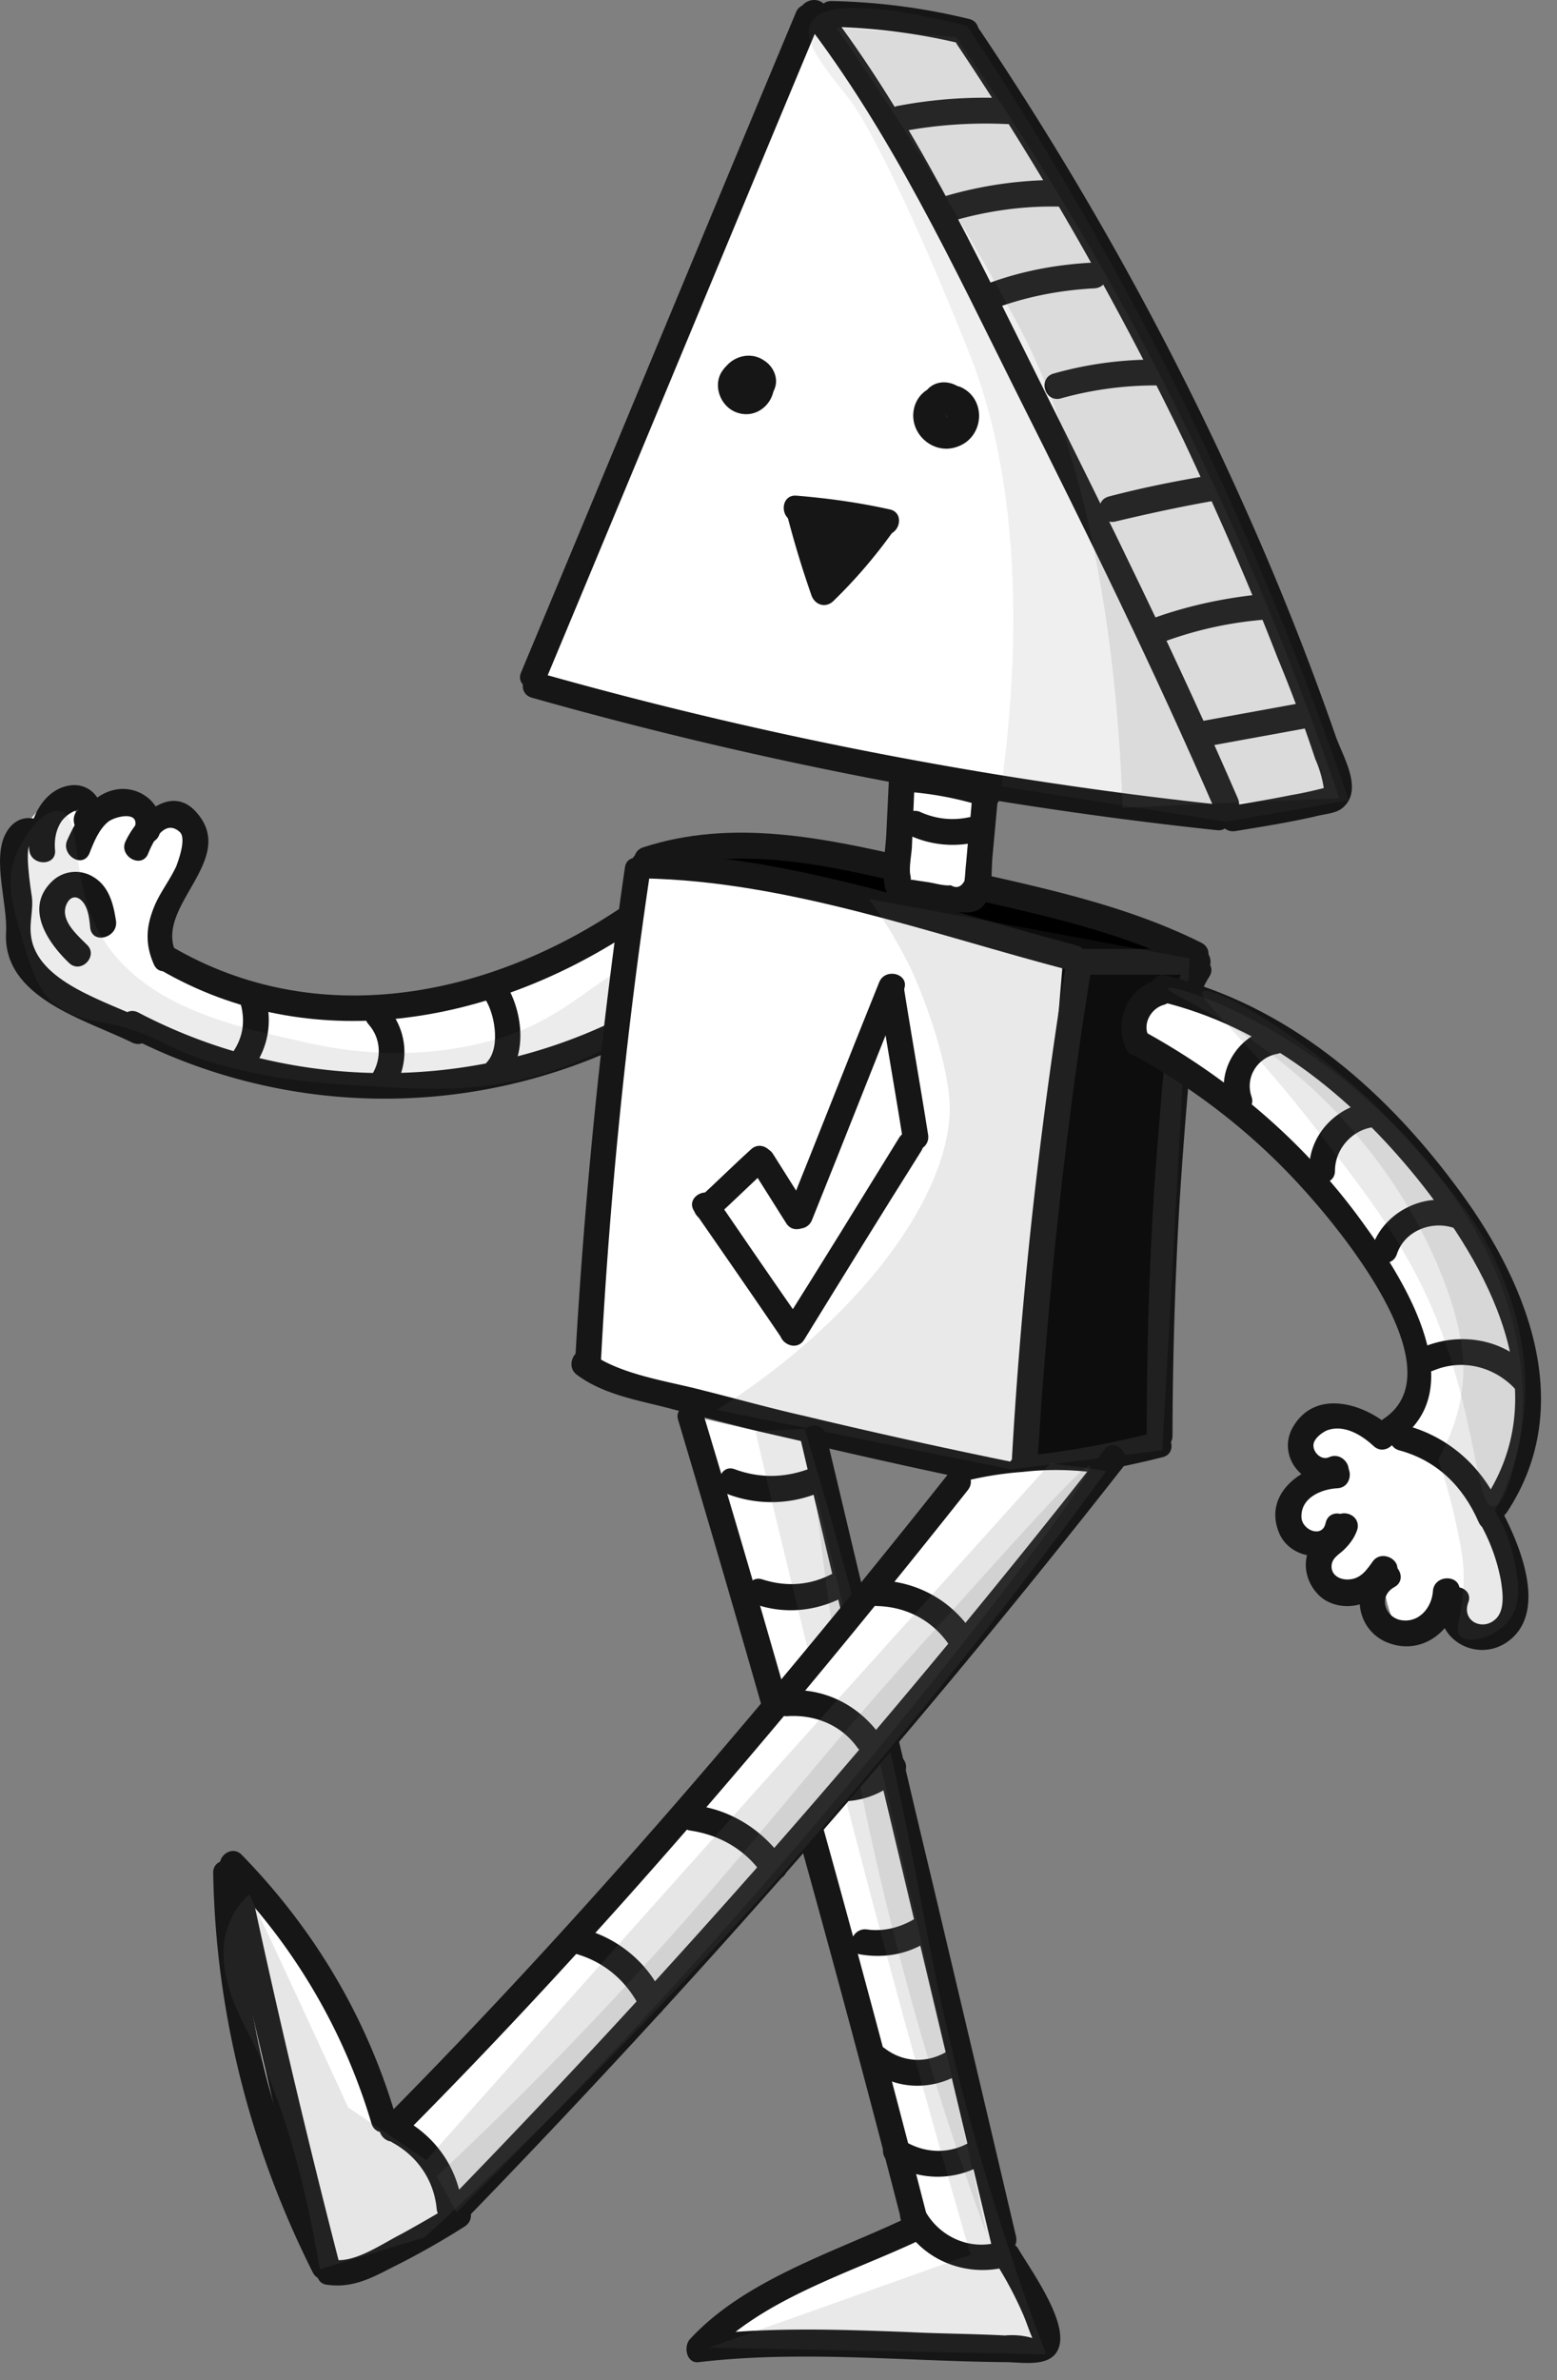 <svg width="72" height="110" fill="none" xmlns="http://www.w3.org/2000/svg"><rect width="100%" height="100%" fill="#808080" stroke="none"/><path d="M28.939 42.501c.198.477.477 1.312.437 2.345-.08 1.55-.795 2.664-1.113 3.1-2.504 1.154-4.69 1.71-6.28 1.988-1.71.318-4.97.875-8.825 0-2.345-.516-1.789-.874-5.287-1.828-2.98-.835-4.412-.835-5.604-2.186-.795-.875-1.074-1.829-1.352-2.823-.318-1.113-.755-2.504-.159-4.014.12-.318.676-1.79 1.948-2.187.676-.198.835.12 2.305.318 2.147.318 2.902-.159 3.578.517.636.596.517 1.59.517 1.67-.12 1.073-.994 1.232-1.431 2.345-.358.954-.239 2.067.159 2.743.596 1.033 1.987 1.311 5.366 1.51 5.287.278 7.91.437 10.375-.397a18.007 18.007 0 005.366-3.1z" fill="#fff"/><path d="M29.137 43.098c-6.479 4.253-14.786 5.764-21.743 1.709-.675-.398-.08-1.431.597-1.034 6.638 3.856 14.429 2.346 20.55-1.709.636-.437 1.232.596.596 1.034z" fill="#161616"/><path d="M28.979 48.225a25.85 25.85 0 01-23.175-.397c-.675-.358-.08-1.391.597-1.034 6.837 3.578 15.025 3.737 21.981.398.676-.358 1.312.676.597 1.033zM7.116 44.568c-.437-.993-.358-1.828.08-2.822.278-.596.675-1.113.954-1.71.119-.317.477-1.311.159-1.59-.756-.675-1.312.637-1.471 1.034-.318.676-1.352.08-1.034-.596.557-1.193 2.147-2.743 3.34-1.272 1.788 2.146-1.948 4.253-1.034 6.36.358.676-.676 1.312-.994.596zm-2.942-1.669c-.04-.398-.08-.914-.357-1.232-.279-.318-.597-.239-.756.159-.278.715.517 1.39.954 1.828.557.517-.278 1.391-.834.835-.994-.954-2.067-2.544-.756-3.776a1.56 1.56 0 011.869-.2c.755.438.954 1.273 1.073 2.068.08.755-1.073 1.073-1.193.318z" fill="#161616"/><path d="M6.242 38.208c.198-.755-.915-.477-1.233-.238-.437.357-.675.954-.874 1.47-.318.716-1.312.08-1.034-.596.477-1.073 1.193-2.305 2.505-2.385 1.113-.04 2.067.914 1.788 2.027-.198.795-1.351.477-1.152-.278z" fill="#161616"/><path d="M3.658 37.374c-.358.278-.04.079-.12.119.04 0-.079-.04-.119 0a1.513 1.513 0 00-.556.437c-.278.398-.358.874-.318 1.352.08.755-1.113.755-1.193 0-.119-1.193.557-2.783 1.869-2.982 1.232-.198 2.027 1.312.993 2.107-.556.477-1.152-.556-.556-1.033z" fill="#161616"/><path d="M1.472 39.043c-.398-.159-.04 2.147 0 2.385.08.596-.12 1.193-.04 1.789.238 2.186 3.538 3.06 5.287 3.935.675.358.08 1.352-.597 1.033C3.936 47.112.12 46.118.28 43.097c.08-1.272-.636-3.339-.04-4.531.318-.636.875-.914 1.55-.676.716.279.398 1.431-.317 1.153zm21.703 6.121c.954 1.233 1.312 3.459.199 4.73-.517.557-1.352-.277-.835-.834.636-.716.318-2.385-.199-3.021-.477-.636.358-1.47.835-.875zm-5.287 1.352c.915 1.034 1.074 2.465.398 3.657-.398.676-1.431.08-1.034-.596.398-.716.358-1.59-.198-2.226-.517-.557.318-1.431.834-.835zm-5.604-.437c.317 1.153.119 2.345-.597 3.3-.477.595-1.51 0-1.033-.597.556-.716.715-1.51.477-2.385-.199-.716.954-1.034 1.152-.318z" fill="#161616"/><path opacity=".12" d="M29.297 44.886c-.835-.596-2.664 1.948-5.963 3.021-4.253 1.352-8.03.557-9.66.16-3.02-.676-7.194-1.63-9.062-4.93-1.431-2.584-.755-5.406-1.829-5.644-.755-.16-1.67 1.073-2.067 2.067-.477 1.272-.119 2.385.438 4.253.357 1.153.596 1.828 1.232 2.465.795.715 1.67.834 2.266.953 2.98.557 2.623 1.273 6.2 2.147 2.226.556 3.896.676 5.963.795 2.981.199 5.088.278 7.751-.398a16.072 16.072 0 004.532-1.947c.477-1.193.755-2.544.199-2.942z" fill="#606060"/><path d="M55.055 44.25c-.279 3.021-.557 6.122-.756 9.262-.318 4.611-.556 9.063-.675 13.436a355.42 355.42 0 01-6.36 1.152c-6.678-1.51-13.317-3.06-19.995-4.571.756-7.672 1.471-15.344 2.226-23.015 2.107-.477 4.253-.954 6.36-1.431 3.22.238 7.155.874 11.488 2.186 2.942.875 5.525 1.948 7.712 2.981z" fill="#fff"/><path d="M33.43 39.003a53.06 53.06 0 0114.867 2.743c2.425.795 4.571 1.75 6.48 2.663a163.263 163.263 0 00-1.034 12.601c-.12 3.3-.16 6.44-.08 9.42-2.146.398-4.293.836-6.479 1.233.636-7.672 1.312-15.343 1.948-23.015a45.267 45.267 0 00-7.99-2.981c-4.055-1.113-7.672-1.471-10.534-1.59.954-.358 1.908-.716 2.823-1.074z" fill="#000"/><path d="M50.483 44.648c-1.232 7.592-2.027 15.224-2.504 22.896-.04.755-1.232.755-1.192 0 .437-7.791 1.311-15.542 2.544-23.214.119-.755 1.272-.438 1.152.318zm-20.431-4.253a238.56 238.56 0 00-2.266 22.578c-.04.755-1.232.755-1.193 0A259.61 259.61 0 0128.9 40.077c.12-.756 1.272-.438 1.153.318z" fill="#161616"/><path d="M46.786 68.776a314.923 314.923 0 01-10.613-2.345c-1.709-.437-3.379-.874-5.088-1.312-1.47-.397-3.14-.636-4.412-1.59-.596-.437 0-1.47.596-1.033 1.392 1.033 3.538 1.311 5.208 1.749 1.59.397 3.14.834 4.73 1.192a296.73 296.73 0 009.898 2.187c.755.159.437 1.311-.319 1.152zm9.143-23.651c-.954 1.47-.835 3.538-.994 5.247a239.568 239.568 0 00-.397 5.327 190.574 190.574 0 00-.318 10.653c0 .755-1.193.755-1.193 0 0-4.055.12-8.11.398-12.164.159-2.027.318-4.055.517-6.082.119-1.272.238-2.464.953-3.577.398-.676 1.431-.04 1.034.596z" fill="#161616"/><path d="M53.743 67.345c-2.187.556-4.373.914-6.599 1.153-.755.08-.755-1.113 0-1.193 2.147-.199 4.214-.596 6.28-1.113.756-.159 1.074.994.319 1.153zm1.669-22.3h-5.565c-.755 0-.755-1.192 0-1.192h5.565c.755 0 .755 1.192 0 1.192z" fill="#161616"/><path d="M49.49 44.847c-6.4-1.67-13.078-4.134-19.756-4.254-.756 0-.756-1.192 0-1.192 6.797.12 13.554 2.584 20.073 4.293.716.199.398 1.312-.318 1.153z" fill="#161616"/><path d="M54.973 44.648c-3.816-1.908-8.148-2.624-12.282-3.617-4.174-.994-8.427-2.067-12.64-.716-.716.239-1.034-.914-.319-1.153 4.134-1.351 8.387-.437 12.521.517 4.492 1.073 9.183 1.829 13.316 3.896.716.397.08 1.43-.596 1.073zM33.1 56.255c.834-.755 1.63-1.55 2.464-2.306.556-.516-.278-1.351-.835-.834-.835.755-1.63 1.55-2.464 2.305-.557.517.278 1.352.834.835z" fill="#161616"/><path d="M34.73 53.95c.556.874 1.072 1.709 1.629 2.583.397.636 1.43.04 1.033-.596-.556-.874-1.073-1.71-1.63-2.584-.397-.675-1.43-.08-1.033.597z" fill="#161616"/><path d="M37.551 56.374c1.431-3.538 2.823-7.115 4.254-10.653.278-.715-.875-1.033-1.153-.318-1.431 3.538-2.822 7.116-4.253 10.653-.279.716.874 1.034 1.152.318z" fill="#161616"/><path d="M40.652 46c.358 2.265.755 4.491 1.113 6.757.12.755 1.272.437 1.153-.318-.358-2.266-.755-4.492-1.113-6.758-.12-.755-1.272-.437-1.153.318zm-8.546 9.977c1.351 1.948 2.703 3.895 4.054 5.883.437.636 1.47.04 1.034-.596a749.9 749.9 0 01-4.055-5.884c-.437-.636-1.47-.04-1.033.597z" fill="#161616"/><path d="M37.194 61.9c1.788-2.902 3.577-5.804 5.406-8.706.397-.636-.636-1.272-1.034-.596-1.789 2.902-3.577 5.804-5.406 8.705-.397.636.636 1.272 1.034.597z" fill="#161616"/><path opacity=".14" d="M40.188 41.547a21.2 21.2 0 011.948 3.26s1.43 3.02 1.749 5.803c.437 3.975-3.617 10.017-10.733 14.549l13.595 2.743c2.345-.279 4.65-.597 6.996-.875.437-7.592.834-15.184 1.272-22.737-4.93-.914-9.858-1.828-14.827-2.743z" fill="#606060"/><path d="M44.123 1.28c2.862 4.174 5.844 8.944 8.666 14.27a148.5 148.5 0 019.262 21.188c-1.71.397-3.419.795-5.088 1.152l-10.971-1.073c-.2 1.63-.398 3.22-.597 4.85-.675.08-1.59.159-2.623 0a8.36 8.36 0 01-1.71-.398c.16-1.71.358-3.379.517-5.088-5.684-1.51-11.328-2.981-17.013-4.492 2.067-4.65 4.174-9.46 6.201-14.35C33.113 11.776 35.3 6.29 37.406.924c2.265.08 4.491.199 6.717.358z" fill="#fff"/><path d="M46.15 36.817c-.079.874-.158 1.71-.238 2.584-.08.636 0 1.47-.238 2.106-.358.994-1.471.597-2.226.517-.915-.12-2.346.04-2.544-1.113-.12-.715.04-1.63.08-2.345l.118-2.465c.04-.755 1.233-.755 1.193 0l-.12 2.902c0 .398-.158 1.073-.079 1.431.04.199.04.239-.08.199.279.04.517.08.796.12.357.039.795.198 1.152.158.279.16.477.08.636-.199.04-.278.04-.556.08-.874.08-.994.199-1.988.278-3.021.08-.755 1.272-.755 1.193 0z" fill="#161616"/><path d="M45.554 37.294a15.454 15.454 0 00-3.776-.715c-.755-.04-.755-1.233 0-1.193 1.391.08 2.783.358 4.094.755.716.199.398 1.352-.318 1.153zm-.437 1.63a4.76 4.76 0 01-3.14-.358c-.716-.318-.08-1.352.596-1.034.716.319 1.47.398 2.226.239.755-.159 1.073.994.318 1.153z" fill="#161616"/><path d="M56.287 38.367a190.59 190.59 0 01-31.68-6.121c-.756-.199-.438-1.352.317-1.153a190.912 190.912 0 0031.363 6.082c.755.08.755 1.272 0 1.192z" fill="#161616"/><path d="M38.16.247c4.095 5.326 6.957 11.448 9.938 17.41 3.18 6.36 6.32 12.72 9.143 19.24.318.715-.716 1.311-1.034.596-2.822-6.52-5.962-12.919-9.142-19.24-2.981-5.962-5.843-12.123-9.938-17.41-.477-.596.557-1.192 1.034-.596z" fill="#161616"/><path d="M37.962.883c-4.253 10.176-8.467 20.352-12.72 30.528-.278.715-1.43.397-1.153-.318C28.343 20.917 32.556 10.74 36.81.565c.279-.676 1.431-.358 1.153.318zm6.241 18.325c-.08-.04-.12.12-.12.12.04 0-.158-.16-.158-.16h-.16v.04c0 .04 0 .04 0 0 .08.04-.119-.12-.119-.08 0 .04.08-.04.08 0s-.04.16-.04.239c-.04-.08-.159.04.04-.04.278-.12 0-.04.04-.08-.279.24.318-.04 0 .04 0 0 .08 0 .08-.04.039-.119.079-.119-.04-.278-.04-.04-.08-.08-.12-.08.04-.039.08-.079.12-.039l-.04.239c0 .159 0 .278.119.437.08.12.12-.12.04.08.08-.2-.358-.796-.438-.398-.04.278.239.437.477.318.279-.16.12-.477-.119-.596-.676-.318-.08-1.352.596-1.034 1.193.557 1.074 2.306-.159 2.743-1.152.437-2.345-.676-1.987-1.868.199-.636.795-1.034 1.47-.915.597.12 1.074.676 1.233 1.233.159.675-.08 1.351-.795 1.55-.557.159-1.193-.12-1.47-.596-.319-.517-.319-1.233-.04-1.75.317-.675 1.073-.794 1.669-.397.517.358.795.994.596 1.63-.199.596-.874.994-1.51.874-1.272-.278-1.233-2.305.159-2.265.556 0 1.073.397 1.152.954.08.556-.318 1.073-.834 1.192-.597.16-1.233-.159-1.392-.755-.198-.755.398-1.431 1.113-1.51.716-.08 1.471.476 1.55 1.232.08.755-.635 1.39-1.35 1.192-.716-.238-.398-1.391.357-1.232zm-9.223-1.749c-.238-.04-.079.08-.198.119-.04.04-.08-.04-.159.04l-.04.04c0 .04.04.079.04.079 0-.04-.04 0-.04 0l.04-.04c-.04.08 0 .12.04.199.04.04-.04 0 0 0-.16-.04.08.04-.08 0 .04 0 0 .04 0 0l.04-.08c.12-.08-.159-.04.04 0h.04c-.04-.04-.08 0-.12 0l.04-.04c-.04 0-.04.04-.04.04.04-.08 0 0 .04-.119 0-.08-.04-.08 0 0 0-.04-.04-.08 0-.04s-.08 0-.04 0c.08-.04-.04 0-.08.04-.039.04-.118.04-.079.16.04.079.08.079.16.079.079-.04.04-.2.079-.04-.04-.318.08-.636.397-.716.279-.08.676.08.716.398.159.914-.676 1.789-1.63 1.51-.835-.238-1.232-1.311-.715-1.987.437-.636 1.43-.795 1.987-.239.557.557.477 1.55-.199 1.988-.755.437-1.749-.12-1.828-.994-.04-.795.715-1.312 1.47-1.113.875.199 1.114 1.272.438 1.868-.716.636-1.789.2-1.988-.675-.198-1.113 1.113-1.908 2.028-1.272.437.278.675.834.477 1.311-.2.557-.716.795-1.272.716-.318-.04-.477-.437-.398-.716.199-.437.517-.556.835-.516zm5.844 7.234a34.943 34.943 0 00-4.015-.596c-.755-.04-.755-1.232 0-1.193 1.471.12 2.902.319 4.333.637.755.159.437 1.311-.318 1.152z" fill="#161616"/><path d="M41.261 24.614a23.542 23.542 0 01-2.742 3.18c-.358.318-.835.159-.994-.278a46.44 46.44 0 01-1.153-3.816c-.199-.756.954-1.074 1.153-.318a38.657 38.657 0 001.153 3.816c-.318-.08-.676-.16-.994-.279.954-.914 1.789-1.908 2.584-2.941.397-.596 1.43 0 .993.636z" fill="#161616"/><path d="M40.069 25.09c-.398.16-.676.478-.716.915-.08.755-1.232.755-1.192 0 .04-.556-.08-1.073-.318-1.59.358-.04.715-.08 1.073-.159-.12.358-.238.676-.238 1.034-.04.755-1.233.755-1.193 0 0-.477.08-.915.278-1.352.16-.437.835-.636 1.074-.159.357.676.556 1.431.516 2.186h-1.192c.08-.834.556-1.59 1.312-1.948.278-.119.636-.079.834.2.12.277.04.715-.238.874zM45.316 1.4c4.65 6.916 8.745 14.23 12.163 21.862a132.08 132.08 0 014.293 10.773c.318.914 1.272 2.424.358 3.259-.318.318-.914.318-1.312.437-1.232.279-2.464.477-3.696.676-.756.12-1.074-1.033-.318-1.153a64.656 64.656 0 002.941-.517c.477-.079.994-.198 1.47-.318a5.287 5.287 0 00-.397-1.351 66.484 66.484 0 00-1.749-4.69c-1.311-3.38-2.782-6.718-4.332-10.018A149.45 149.45 0 0044.243 2.036c-.358-.676.675-1.272 1.073-.636z" fill="#161616"/><path d="M44.52 2.036a28.333 28.333 0 00-6.081-.795c-.755 0-.755-1.193 0-1.193 2.147.04 4.293.318 6.4.835.715.199.437 1.352-.318 1.153zM60.5 33.637c-1.51.278-3.06.556-4.571.835-.755.159-1.073-.994-.318-1.153 1.51-.278 3.06-.556 4.571-.835.755-.119 1.073 1.034.318 1.153zm-1.908-5.009a17.38 17.38 0 00-4.889 1.074c-.716.238-1.034-.915-.318-1.153 1.67-.596 3.419-.954 5.207-1.113.755-.04.755 1.153 0 1.192zm-1.987-5.564c-1.67.278-3.34.635-5.009 1.033-.755.199-1.073-.954-.318-1.153 1.67-.437 3.3-.755 5.009-1.033.755-.12 1.073 1.033.318 1.152zm-2.743-5.248c-1.63-.04-3.26.16-4.81.597-.755.198-1.073-.954-.318-1.153a17.125 17.125 0 015.128-.636c.755.04.755 1.232 0 1.192zm-3.259-4.491c-1.51.08-3.021.358-4.452.874-.716.239-1.034-.914-.318-1.152 1.55-.557 3.14-.835 4.77-.915.795-.04.795 1.153 0 1.193zm-1.59-3.777c-1.71-.04-3.38.2-5.009.676-.755.239-1.033-.914-.318-1.153a18.551 18.551 0 015.327-.755c.755.04.755 1.232 0 1.232zm-2.465-3.815a20.9 20.9 0 00-4.73.318c-.755.159-1.073-.994-.318-1.153a21.455 21.455 0 015.048-.358c.795.04.795 1.232 0 1.193z" fill="#161616"/><path opacity=".1" d="M37.485 1.082c-.437.874.835 2.265 1.908 3.657 0 0 1.67 2.186 5.406 11.527 1.153 2.862 2.981 9.103 1.51 20.074 3.459.556 6.917 1.073 10.336 1.63 1.908-.318 3.816-.636 5.724-.994a155.904 155.904 0 00-7.036-17.172A155.687 155.687 0 0044.72 1.201c-3.1-.795-6.599-1.352-7.235-.12z" fill="#606060"/><path opacity=".14" d="M44.203 1.718a258.415 258.415 0 00-5.525-.437c.675.954 1.63 2.385 2.742 4.094 2.862 4.452 5.128 8.586 6.003 10.295 3.657 7.354 4.332 17.093 4.491 21.664 3.34-.16 6.678-.318 10.017-.438A135.924 135.924 0 0055.93 21.99 136.366 136.366 0 0044.203 1.718z" fill="#606060"/><path d="M37.525 66.709a178.51 178.51 0 012.385 7.751 228.298 228.298 0 016.2 28.58 200.285 200.285 0 011.79 4.015l.596 1.431c-1.51.159-2.743.159-3.578.159-4.253-.04-6.24-.835-10.295-.517-.874.08-1.59.159-2.027.239a19.298 19.298 0 012.822-2.186c2.465-1.59 4.85-2.385 6.638-2.823a303.715 303.715 0 00-2.305-10.176c-1.71-7.115-3.26-12.56-4.572-17.172-.755-2.703-1.828-6.32-3.14-10.573 1.789.437 3.617.835 5.486 1.272z" fill="#fff"/><path d="M38.2 66.312c2.942 12.362 5.883 24.684 8.785 37.047.16.755-.954 1.073-1.152.318-2.942-12.363-5.883-24.685-8.785-37.047-.199-.755.954-1.073 1.152-.318zm-5.684-.994a922.954 922.954 0 0110.296 36.888c.198.755-.954 1.073-1.153.318-3.18-12.362-6.639-24.645-10.295-36.888-.239-.716.914-1.034 1.152-.318z" fill="#161616"/><path d="M46.429 104.79c-1.869.437-3.856-.398-4.73-2.107-.358-.676.675-1.272 1.033-.596.636 1.232 2.027 1.908 3.379 1.55.715-.159 1.033.994.318 1.153z" fill="#161616"/><path d="M47.105 103.955c.596.994 2.106 3.1 1.908 4.333-.2 1.192-1.67.874-2.505.874-4.73-.04-9.46-.556-14.19 0-.557.08-.716-.676-.438-1.033 2.505-2.743 6.599-4.015 9.898-5.565.676-.318 1.312.715.596 1.033-3.14 1.471-7.274 2.703-9.659 5.366-.159-.357-.278-.675-.437-1.033 3.22-.398 6.479-.278 9.699-.159 1.51.079 3.02.079 4.492.159.437-.04.874 0 1.271.119-.159-.358-.278-.755-.437-1.113a17.078 17.078 0 00-1.272-2.385c-.318-.676.716-1.272 1.074-.596zm-1.71-3.896c-1.351.756-3.02.716-4.293-.159-.636-.437-.04-1.47.597-1.033.954.636 2.106.715 3.1.159.676-.358 1.272.676.596 1.033zm-.954-4.253c-1.272.795-2.941.795-4.134-.119-.596-.437 0-1.47.596-1.034.875.676 1.988.716 2.942.12.636-.438 1.232.596.596 1.033zm-1.271-6.28c-.995.755-2.187.993-3.38.795-.755-.12-.437-1.272.319-1.153.874.12 1.748-.16 2.464-.676.596-.477 1.193.557.596 1.034zm-4.055-15.781c-1.312.715-2.783.874-4.174.397-.716-.238-.398-1.39.318-1.152 1.113.357 2.226.278 3.26-.279.675-.357 1.272.676.596 1.034zm2.623 8.308a3.922 3.922 0 01-4.69.715c-.676-.358-.08-1.391.596-1.033 1.073.596 2.385.357 3.26-.517.516-.557 1.351.278.834.835zm-3.855-13.078a5.714 5.714 0 01-4.214.08c-.715-.279-.397-1.432.318-1.153 1.193.437 2.385.397 3.578-.08.715-.278 1.033.875.318 1.153z" fill="#161616"/><path opacity=".14" d="M34.94 66.152c.398 1.71.796 3.459 1.233 5.208a716.1 716.1 0 008.706 32.833c-4.015 1.431-8.03 2.862-12.085 4.293 5.208.119 10.375.199 15.583.318-.796-2.067-1.909-5.247-3.061-9.182-1.67-5.764-2.385-10.017-2.902-12.68-.914-4.85-2.465-11.885-5.207-20.909-.716.04-1.51.08-2.266.12z" fill="#606060"/><path opacity=".14" d="M37.684 68.776c.318 1.272.596 2.544.914 3.816a1605.548 1605.548 0 017.036 30.687 141.05 141.05 0 01-4.571-14.986 143.11 143.11 0 01-3.38-19.517z" fill="#606060"/><path d="M53.902 45.562c.12.08.08.199.159.318.238.437 1.192.358 1.391.358.795-.04 1.67.517 3.458 1.63 3.816 2.384 6.957 6.36 6.957 6.36 2.345 2.901 3.657 4.57 4.213 7.234.716 3.418-.358 6.36-1.033 7.791.278.676.636 1.67.914 2.902.517 2.146.278 2.584.12 2.782-.518.716-1.75.954-2.386.557-.596-.358-.477-1.113-.914-1.233-.636-.158-1.193 1.193-1.829 1.114-.357-.04-.755-.597-1.033-2.465-.477.755-1.51.914-2.147.437-.636-.437-.795-1.351-.357-1.987-.915.119-1.71-.438-1.948-1.113-.239-.875.437-1.948 1.59-2.107-.716-.517-1.034-1.312-.795-1.908.358-.835 1.71-.795 2.067-.795 1.113.04 1.908.676 2.146.874.716-.993.875-1.868.915-2.345.08-1.073-.279-1.908-1.034-3.577-.517-1.113-.954-1.908-1.033-1.988-1.113-1.868-2.584-4.333-5.327-6.678a22.634 22.634 0 00-5.684-3.458c-.08-.318-.239-1.431.437-2.186.278-.279.914-.676 1.153-.517z" fill="#fff"/><path d="M53.942 45.085c5.525 1.351 9.937 5.128 13.276 9.58 3.3 4.333 5.803 10.176 2.465 15.224-.438.636-1.471.04-1.034-.596 3.339-5.049.159-10.773-3.14-14.867-3.1-3.816-7.036-6.996-11.885-8.149-.756-.238-.438-1.39.318-1.192z" fill="#161616"/><path d="M52.908 47.669c4.055 2.226 7.553 5.247 10.216 8.983 1.789 2.465 5.008 7.553 1.47 9.938-.635.437-1.232-.597-.596-1.034 3.38-2.265-2.067-8.784-3.776-10.653-2.266-2.504-4.929-4.571-7.91-6.2-.676-.359-.08-1.392.596-1.034zM69.484 69.89c.835 1.589 2.107 4.69.199 6.001-1.51 1.034-3.618-.318-2.942-2.146.278-.716 1.431-.398 1.153.318-.318.874.715 1.351 1.312.715.397-.437.278-1.232.198-1.749a8.492 8.492 0 00-.914-2.544c-.397-.675.636-1.272.994-.596z" fill="#161616"/><path d="M63.521 66.828c-.556-.516-1.391-1.033-2.186-.715-.239.12-.556.358-.596.636-.04.358.358.755.715.596.676-.318 1.312.676.596 1.034-1.51.715-3.1-.955-2.265-2.425 1.033-1.789 3.299-1.113 4.571.04.556.516-.278 1.351-.835.834zm3.975 6.678c-.08 1.71-1.67 3.1-3.378 2.385-1.51-.636-1.71-2.782-.239-3.577.676-.358 1.272.675.596 1.033-.715.398-.477 1.312.239 1.51.874.2 1.51-.556 1.55-1.35.08-.756 1.272-.756 1.232 0z" fill="#161616"/><path d="M64.515 72.79c-.397.597-.874 1.153-1.63 1.352-.675.199-1.51.04-1.987-.517-.437-.477-.636-1.192-.437-1.828.119-.318.318-.557.516-.755.2-.2.557-.358.636-.676.2-.755 1.352-.437 1.153.318-.12.358-.318.636-.596.914-.239.239-.596.398-.596.795 0 .437.437.636.834.596.517-.04.795-.437 1.074-.834.437-.597 1.47 0 1.033.636z" fill="#161616"/><path d="M62.448 70.684c-.358 1.63-2.703 1.59-3.3.159-.755-1.829 1.074-3.14 2.704-3.26.755-.04.755 1.153 0 1.193-.755.04-1.71.437-1.67 1.352.04.596.954.954 1.113.278.16-.795 1.312-.477 1.153.278zm5.922-.358c-.715-1.63-1.907-2.822-3.656-3.299-.755-.199-.438-1.352.318-1.153 2.027.557 3.538 1.948 4.372 3.856.279.676-.755 1.312-1.033.596zm1.71-6.121c-.954-1.034-2.425-1.431-3.776-.875-.716.318-1.312-.715-.597-1.033 1.79-.795 3.896-.438 5.208 1.073.516.556-.318 1.391-.835.835zm-2.783-7.433c-1.033-.398-2.345.08-2.703 1.192-.238.715-1.39.398-1.152-.318.556-1.67 2.504-2.623 4.173-2.027.716.278.398 1.43-.317 1.153zM63.6 52.08c-1.033.08-1.867.995-1.867 2.028 0 .756-1.193.756-1.193 0-.04-1.71 1.352-3.1 3.06-3.22.756-.04.756 1.153 0 1.193zm-4.53-3.378c-.915.16-1.511 1.074-1.193 1.988.238.715-.915 1.033-1.153.318-.517-1.471.517-3.18 2.027-3.459.756-.159 1.074.994.318 1.153zm-5.248-2.266c-.596.16-.994.875-.715 1.431.318.676-.716 1.312-1.034.597-.596-1.272.08-2.823 1.431-3.18.716-.2 1.034.954.318 1.152z" fill="#161616"/><path opacity=".14" d="M54.021 45.681c-.12.239 3.419 1.47 7.155 5.088.875.875 3.538 3.538 5.327 7.751 1.272 3.021 1.232 4.73 1.113 5.605-.16 1.47-.716 2.584-1.113 3.34.357.953.556 1.788.715 2.424.318 1.47.557 2.425.437 3.657-.08 1.272-.437 1.789-.119 2.067.398.397 1.63.04 2.226-.716.716-.874.398-2.146.199-3.06-.199-.915-.596-1.59-.835-2.028.437-.795.954-2.067 1.232-3.657.557-3.22-.357-5.803-.795-6.916-.834-2.226-1.987-3.657-3.458-5.406-2.107-2.544-4.134-4.094-4.69-4.492-3.578-2.703-7.275-3.895-7.394-3.657z" fill="#606060"/><path opacity=".13" d="M55.611 45.84c-.238.318 1.71 1.829 4.93 5.923 2.503 3.22 4.332 5.525 5.723 8.785 2.067 4.929 1.948 9.063 2.783 9.063.556 0 .954-1.79 1.113-2.465.198-.914.755-3.895-.835-7.99-.239-.636-1.391-3.537-4.611-6.956-3.935-4.174-8.745-6.797-9.103-6.36z" fill="#606060"/><path d="M50.96 68.1c-.715.915-1.908 2.385-3.418 4.254-13.078 16.178-16.735 20.153-18.762 22.3-1.67 1.748-4.293 4.491-7.751 7.711-1.829.994-3.657 1.987-5.446 3.021-1.988-3.379-4.253-8.427-4.65-14.708a31.813 31.813 0 010-3.895 23.873 23.873 0 014.77 5.803c1.35 2.266 2.066 4.413 2.503 6.003a117.805 117.805 0 003.737-3.896 131.183 131.183 0 005.128-5.803 465.33 465.33 0 009.54-11.17 477.95 477.95 0 007.512-9.143 15.866 15.866 0 013.18-.556 13.577 13.577 0 013.657.08z" fill="#fff"/><path d="M51.914 67.822c-9.54 12.164-19.716 23.77-30.488 34.861-.517.556-1.391-.278-.835-.835a430.913 430.913 0 0030.489-34.86c.437-.597 1.311.238.834.834zm-7.154 1.034c-8.23 10.374-16.856 20.55-26.197 29.931-.556.557-1.391-.278-.835-.835 9.342-9.42 17.967-19.556 26.196-29.931.437-.597 1.311.238.834.835z" fill="#161616"/><path d="M17.173 98.112a27.523 27.523 0 00-6.837-11.528c.318-.199.675-.398.993-.596a429.41 429.41 0 004.333 18.484c.199.755-.954 1.073-1.153.317-1.55-6.121-3.02-12.282-4.332-18.483-.12-.557.556-1.034.994-.596 3.338 3.418 5.763 7.473 7.115 12.044.238.795-.915 1.113-1.113.358z" fill="#161616"/><path d="M21.506 102.881a36.605 36.605 0 01-3.459 1.948c-.994.517-1.828.914-2.941.755-.755-.119-.438-1.272.318-1.152.994.159 2.265-.756 3.14-1.193.795-.437 1.55-.874 2.345-1.351.636-.477 1.233.556.597.993z" fill="#161616"/><path d="M11.051 86.584a41.006 41.006 0 004.452 17.848c.358.676-.675 1.272-1.033.596-2.902-5.764-4.492-12.004-4.611-18.444-.04-.795 1.153-.795 1.192 0zm7.712 11.408c1.51.875 2.464 2.345 2.623 4.094.08.756-1.113.756-1.192 0-.12-1.311-.875-2.424-2.027-3.06-.676-.398-.08-1.431.596-1.034zM43.964 76.13c-.755-1.193-1.987-1.868-3.378-1.908-.756 0-.756-1.193 0-1.193 1.828.04 3.458.954 4.412 2.465.437.676-.596 1.272-1.034.636zm-4.332 4.61c-.756-1.033-1.948-1.51-3.22-1.43-.755.04-.755-1.153 0-1.193 1.71-.119 3.26.676 4.253 2.027.437.636-.596 1.233-1.033.597zm-4.372 5.884c-.796-1.153-1.988-1.829-3.34-2.027-.755-.12-.437-1.272.318-1.153 1.67.238 3.1 1.192 4.054 2.584.438.636-.596 1.232-1.033.596zm-5.606 6.28c-.636-1.351-1.749-2.305-3.22-2.663-.755-.159-.437-1.312.319-1.153 1.749.398 3.22 1.59 3.935 3.22.318.676-.716 1.272-1.034.596z" fill="#161616"/><path opacity=".16" d="M48.575 67.623c-1.47 1.63-2.901 3.22-4.372 4.85-8.189 9.063-16.337 18.205-24.486 27.348-1.193-.795-2.425-1.63-3.617-2.425-1.51-3.3-3.021-6.559-4.572-9.858-.278.278-.675.676-.914 1.312-.835 1.987.437 4.253.914 5.207 1.113 2.107 2.346 5.406 3.26 10.812 1.63-.477 3.22-.994 4.85-1.471a249.755 249.755 0 005.843-5.565 243.615 243.615 0 0025.678-29.852c-.874-.159-1.749-.238-2.584-.358z" fill="#606060"/><path opacity=".15" d="M50.404 67.743c-.239-.2-4.094 4.173-7.155 7.552-5.486 6.042-7.632 9.023-12.084 14.032-2.425 2.703-6.082 6.678-10.971 11.249.318.557.636 1.113.914 1.67a267.029 267.029 0 0011.25-11.806c9.937-11.09 18.404-22.42 18.046-22.697z" fill="#606060"/></svg>
